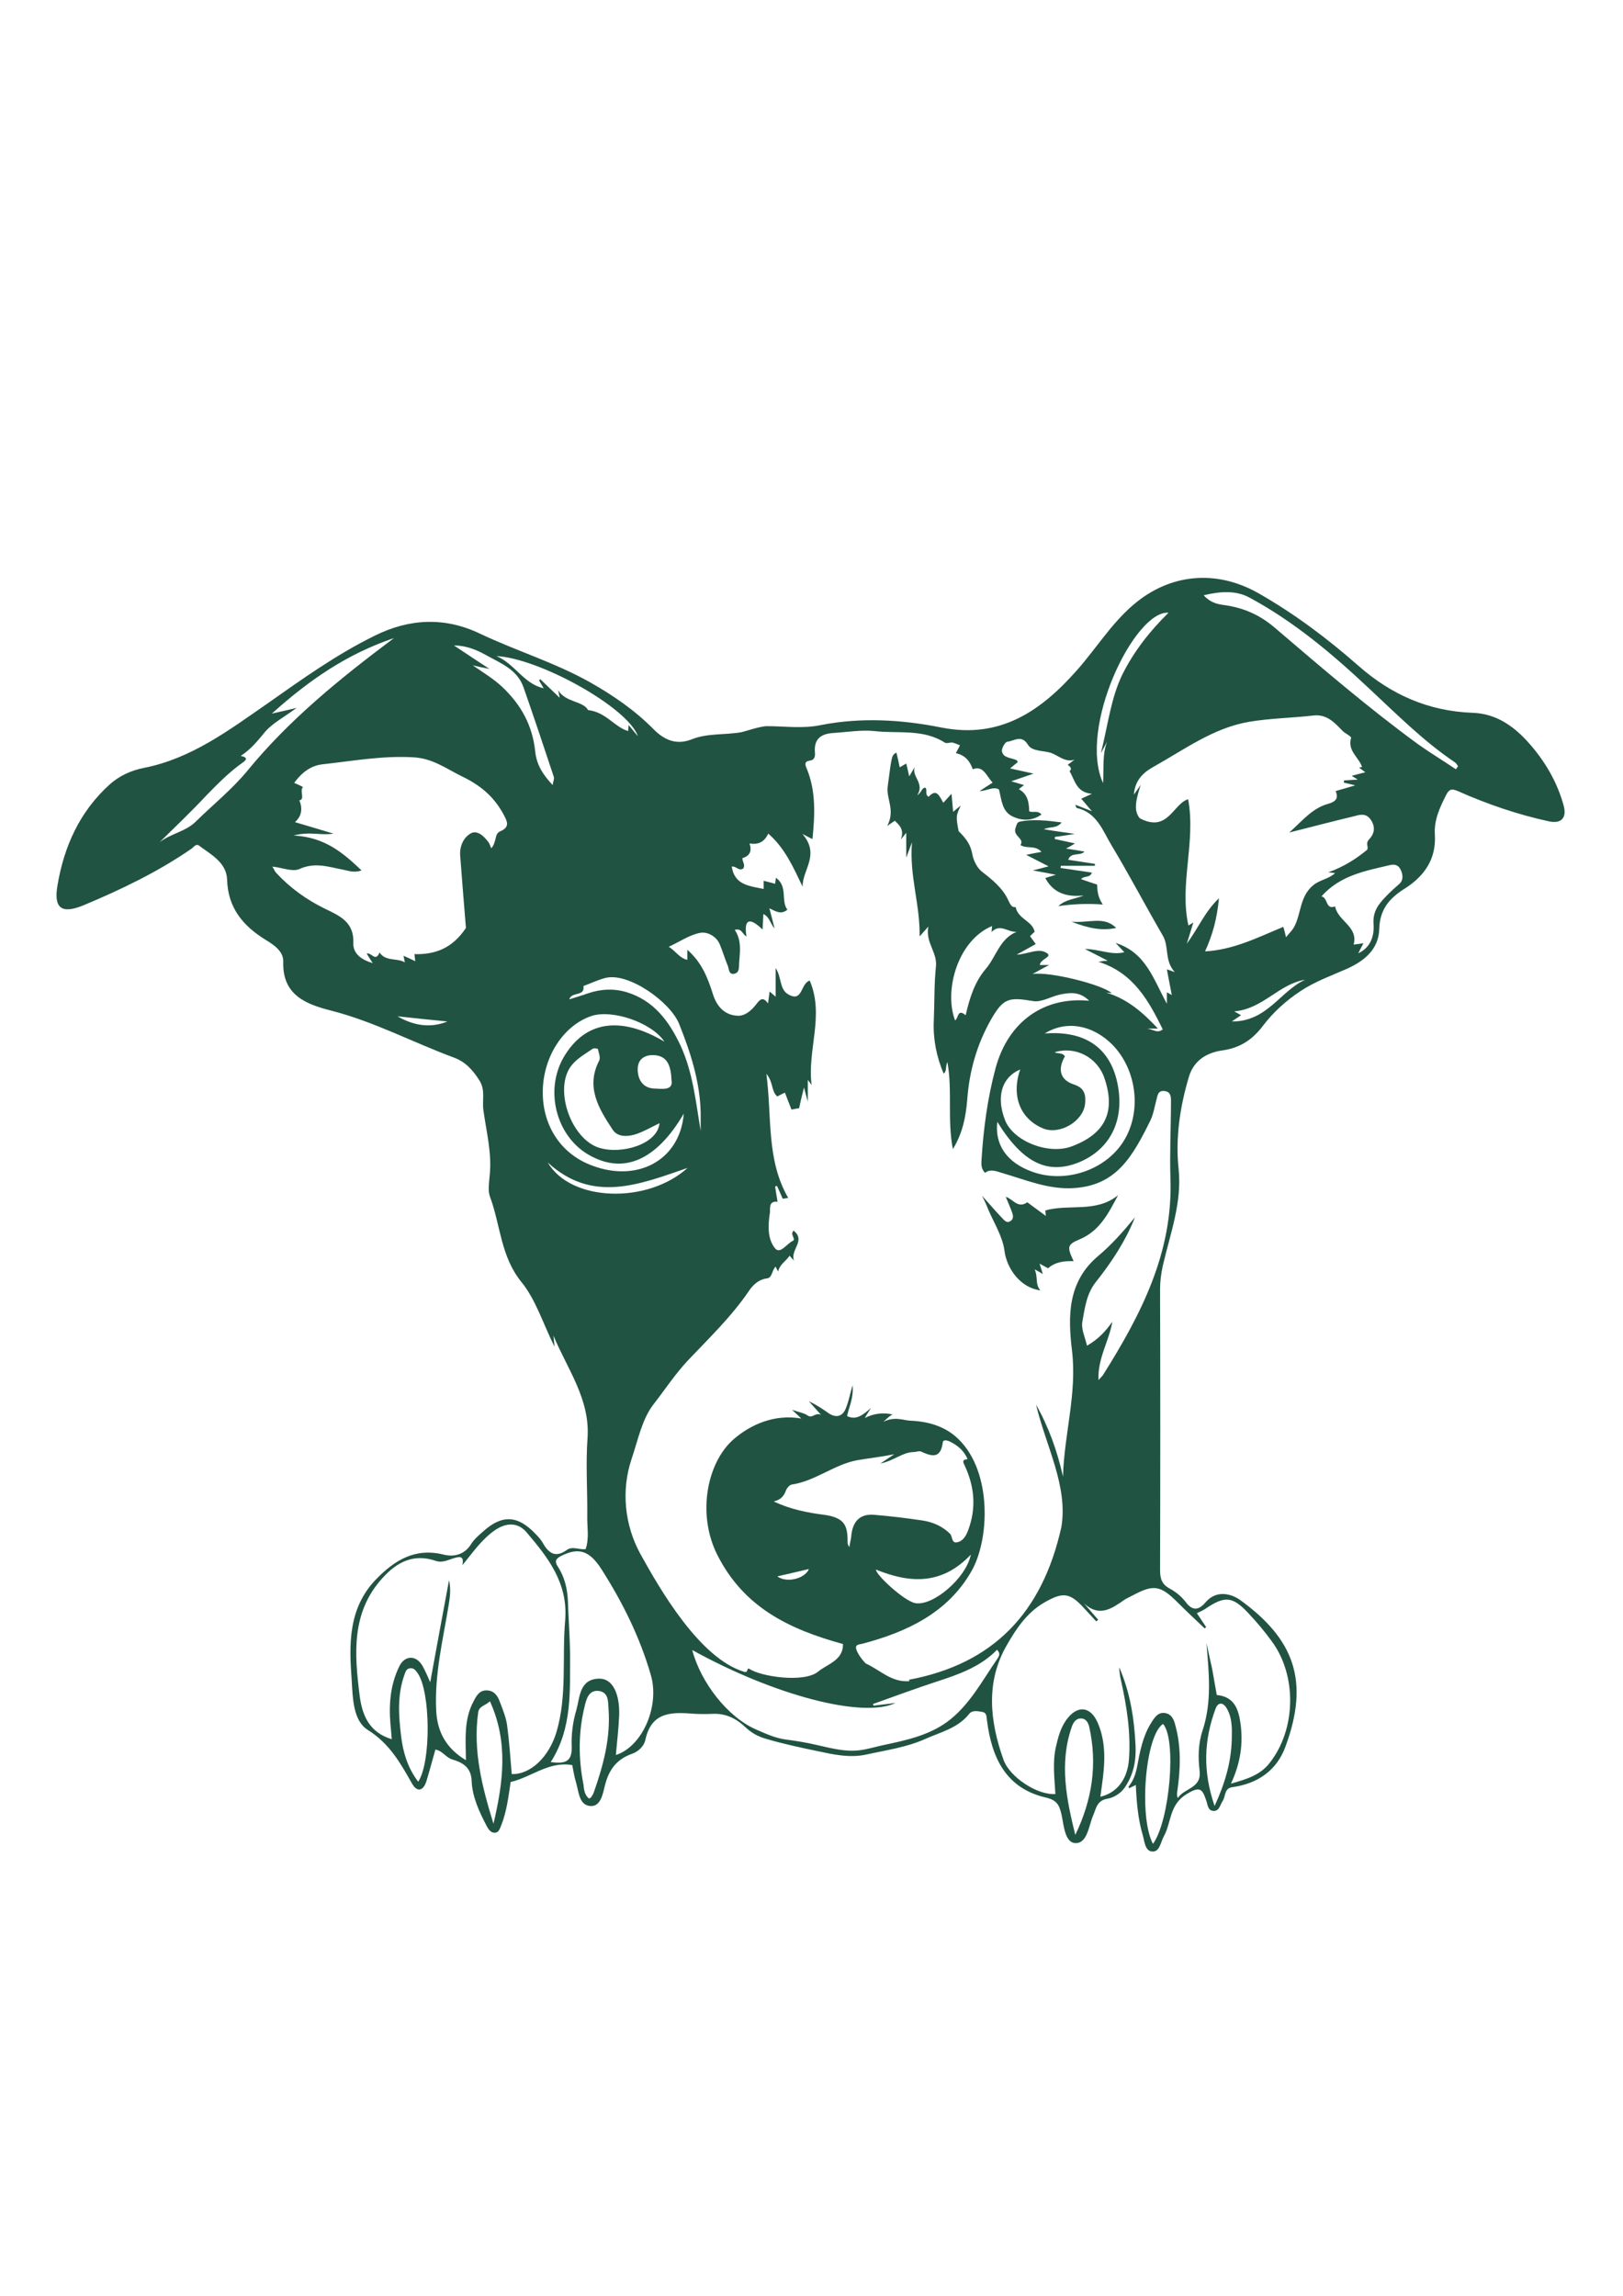 <?xml version="1.0" encoding="utf-8"?>
<!-- Generator: Adobe Illustrator 24.2.3, SVG Export Plug-In . SVG Version: 6.00 Build 0)  -->
<svg version="1.1" id="Layer_1" xmlns="http://www.w3.org/2000/svg" xmlns:xlink="http://www.w3.org/1999/xlink" x="0px" y="0px"
	 viewBox="0 0 595.3 841.9" style="enable-background:new 0 0 595.3 841.9; fill: #215342;" xml:space="preserve">
<g>
	<path d="M281.4,266.3c6.6,0,13,1,19.7-0.4c14.7-2.9,29.7-2,44.2,0.9c21.7,4.3,36.6-6.2,49.7-21c7-7.9,12.6-17.1,20.7-24
		c13.4-11.5,30.4-13,45.8-4.3c13.2,7.5,25.3,16.6,36.7,26.6c12.1,10.7,25.8,16.7,41.9,17.3c9,0.3,15.6,5.2,21.3,11.8
		c5.6,6.5,9.8,13.8,12.1,22.1c1.3,4.6-0.8,6.9-5.4,5.9c-11.5-2.5-22.6-6.3-33.4-11.1c-2.1-0.9-3.1-0.8-4.2,1.3
		c-2.4,4.7-4.6,9.4-4.2,14.8c0.5,9-4,15.2-11.1,19.7c-5.6,3.5-9.1,7.6-9.3,14.7c-0.2,7.6-5.5,11.8-11.9,14.7
		c-5.7,2.5-11.6,4.6-16.9,8.1c-5.3,3.5-10,7.7-13.8,12.7c-3.9,5.2-8.5,8.2-14.9,9.1c-5.8,0.8-10.5,3.7-12.3,9.6
		c-3.3,11.1-5,22.3-3.8,33.9c1.3,12.3-3.1,23.8-5.8,35.5c-0.6,2.8-1,5.6-1,8.5c0.1,34.3,0.1,68.6,0,103c0,3.2,0.6,5.3,3.6,6.9
		c2.2,1.2,4.3,2.9,5.8,4.9c2.6,3.5,4.9,2.9,7.3,0.1c3.9-4.6,9.3-3.2,12.6-0.9c19.9,14.4,25.6,29.7,16.7,53.8
		c-3.2,8.8-10.2,13.6-19.5,14.9c-3,0.4-2.4,3.3-3.5,5c-1,1.4-1.2,3.8-3.4,3.7c-2.2-0.1-2.1-2.4-2.7-3.9c-1.4-4.1-2.2-5.3-7.1-2.3
		c-6.5,3.9-5.6,10.4-8.4,15.5c-1.2,2.1-1.5,5.8-4.3,5.6c-2.7-0.2-2.8-3.9-3.5-6.2c-1.7-5.8-2.2-11.8-2.5-18.2
		c-1.1,0.5-1.8,0.9-2.5,1.2c-0.1-0.3-0.2-0.6-0.1-0.7c3.1-3.7,3.1-8.4,4.2-12.8c0.9-3.8,2.1-7.6,4.3-10.9c1.1-1.7,2.3-3.5,4.7-3.2
		c2.5,0.3,3.4,2.4,3.9,4.5c2.2,8,1.9,16.1,0.7,24.3c-0.1,0.7-0.2,1.4,0.2,2.4c2.3-3.7,8.8-3.5,8-10c-0.6-5-0.5-10.1,1.1-14.8
		c3.5-10.7,2.3-21.3,1.4-32.1c0.7,3.2,1.4,6.3,2.1,9.5c0.6,3.2,1.1,6.4,1.7,9.6c6.6,0.6,8,5.5,8.7,10.4c1,7.2,0.1,14.4-3.5,22.1
		c6-1.7,10.8-3.2,14.2-7.6c9.7-12.3,10.1-32.1,0.7-44.7c-2.6-3.6-5.5-7-8.5-10.2c-5.9-6.3-8.7-6.4-15.8-1.6c-0.9,0.6-1.9,1-3.1,1.6
		c1.2,1.8,2.3,3.4,3.4,5.1c-0.2,0.2-0.4,0.3-0.5,0.5c-3.3-3.1-6.6-6.2-9.8-9.4c-6.5-6.5-8.9-6.9-16.9-2.6c-0.9,0.5-1.9,0.9-2.8,1.5
		c-4.6,3.2-9.2,6.5-14.8,1.3c1.7,2,3.5,4,5.2,6c-0.2,0.2-0.5,0.4-0.7,0.6c-1.6-1.7-3.2-3.5-4.8-5.2c-5.1-5.5-7.7-5.5-14.3-1.7
		c-6.4,3.7-10.4,9.8-13.7,15.6c-7.8,13.4-6.3,27.9-1.2,42.1c2.2,6.2,12.3,13,19,12.5c-0.3-5.7-1.1-11.5,0.2-17.3
		c0.8-3.5,1.7-7,3.9-10c3.9-5.3,8.7-5,11.4,1.1c3.2,7.3,2.7,15.1,1.6,22.8c-0.2,1.4-0.4,2.8-0.6,4.4c6.2-1.4,10-6.6,10.5-13.8
		c0.7-9.7-0.8-19.2-2.9-28.7c-0.4-1.6-0.6-3.3-0.7-5c4,9.1,5.5,18.7,6,28.5c0.3,5.7-0.7,10.9-4,15.7c-1.6,2.3-4.3,3.7-6.2,4
		c-4.1,0.7-4.2,3.6-5.4,6.3c-1.6,3.8-2.1,10.3-6.6,10c-3.8-0.3-4.1-6.7-5-10.7c-0.8-3.4-1.8-5.1-5.7-6
		c-14.7-3.4-19.9-14.7-21.6-28.4c-0.2-1.2,0-2.7-1.7-3c-1.7-0.3-3.7-0.7-4.8,0.7c-4.2,5.3-10.5,6.7-16.1,9.2
		c-6.9,3.1-14.3,4.1-21.5,5.7c-6.2,1.4-12.3,0-18.4-1.3c-6.2-1.3-12.3-2.6-18.4-4.4c-3.2-0.9-5.6-2.3-7.8-4.4
		c-3.4-3.2-7.2-5-11.9-4.8c-2.1,0.1-4.2,0.1-6.4,0c-8.1-0.6-16-1.2-18.3,9.6c-0.5,2.3-2.6,4.3-5,5.1c-5.6,2-8.4,5.9-9.8,11.5
		c-0.8,3.1-1.5,7.9-5.4,7.6c-4.1-0.3-4.2-5.2-5.2-8.6c-0.7-2.2-1-4.5-1.4-6.4c-8.6-1.5-14.9,4.4-22.6,6.2c-0.8,5.2-1.4,10.8-3.5,16
		c-0.5,1.1-0.8,2.6-2.4,2.6c-1.4,0-2.2-1.2-2.8-2.3c-2.8-5.3-5.4-10.9-5.6-16.7c-0.2-5.4-3.9-6.9-7.2-7.9c-2.4-0.8-3.4-3.1-6.1-3.6
		c-1.1,3.8-2.1,7.7-3.3,11.6c-1.1,3.5-3.3,4.2-5.2,1c-4.3-7.6-8.3-14.8-16.3-19.8c-5.4-3.4-5.5-11.6-5.9-18.2
		c-1-13.2-1.3-26.4,8.9-37c6.8-7,14.3-11.7,24.8-9.1c3.6,0.9,7.5,0.2,10-3.7c1.1-1.8,2.7-3.2,4.3-4.6c7.1-6.5,12.9-6.2,19.5,0.8
		c0.9,0.9,1.8,1.9,2.4,2.9c2.1,3.8,4.6,6.1,9,2.9c2.1-1.5,4.5,0,6.9-0.3c1.4-4,0.5-8.1,0.6-12.1c0.1-9.5-0.6-19.1,0.1-28.6
		c1-14.3-7.4-25.3-12.5-37.6c0.1,1,0.2,1.9,0.4,4.1c-4.3-8.7-6.9-17.3-12.1-23.7c-7.7-9.4-7.7-21-11.6-31.4
		c-0.8-2.2-0.3-5.1-0.1-7.6c0.9-8.2-1.2-16.1-2.3-24.1c-0.5-3.6,0.8-7.2-1.4-10.8c-2.4-3.8-5.1-6.9-9.5-8.5
		c-15.1-5.6-29.3-13.2-45-17.2c-9-2.3-17.9-5.6-17.5-17.9c0.1-3.8-3.3-6.1-6.4-8c-8.3-5.1-13.9-11.7-14.2-22.1
		c-0.2-6.3-5.9-9.2-10.3-12.5c-1.1-0.8-1.9,0.5-2.7,1.1C58,319.7,44.5,326.2,30.6,332c-8,3.3-11,1.1-9.5-7.4
		c2.4-14.2,8.1-26.9,19-36.8c3.6-3.3,8.1-5.3,12.7-6.2c17.3-3.4,31-13.7,45-23.4c12.8-9,25.6-18.2,39.7-25.1
		c12.7-6.3,25.7-6.9,38.6-0.7c13.3,6.3,27.5,10.6,40.3,17.8c8.5,4.8,16.5,10.3,23.4,17.3c3.8,3.8,8.2,5.9,14,3.6
		c5.8-2.3,12.1-1.5,18.2-2.6C273.4,268.2,278.8,266.3,281.4,266.3z M324,521.4c4.4-2.1,7.2-0.5,10-0.4c6.5,0.3,12.7,2,17.6,6.8
		c12.4,12.1,11.4,37,4.6,48.6c-8.7,15.1-23.6,22.1-39.9,26.4c-1.2,0.3-2.8,0.2-2.2,2.1c0.8,2.5,3.7,5.5,3.6,5.2
		c5.2,2.4,9.4,7,15.9,6.4c-0.2-0.5-0.5-1-0.2-0.5c30.9-5.8,48.9-24.5,55.9-56c2.5-15-5.6-29.5-9.3-44.9c4.7,8.3,7.8,17.1,9.9,26.4
		c0.4-15.5,5.2-30.5,3.3-46.2c-1.5-12.5-1.7-25.2,9.6-34.7c5-4.2,9.3-9.1,13.5-14.2c-3.5,8.8-8.6,16.5-14.4,23.8
		c-3.4,4.3-4,9.5-4.9,14.5c-0.5,2.7,1,5.7,1.7,8.8c4.2-2.4,6.9-5.4,9.3-8.8c-1.2,7.1-5.4,13.3-5.1,21.4c0.9-1,1.4-1.4,1.7-1.9
		c13.9-22.1,25.7-44.9,24.7-72.1c-0.3-9.4,0.2-18.8,0.2-28.3c0-1.7-0.1-3.5-2.5-3.7c-2.3-0.2-2.4,1.6-2.8,3.1
		c-0.7,2.5-1.1,5.3-2.2,7.6c-6.7,13.6-12.6,23.9-28.1,24.9c-9.3,0.6-17.6-3-26.2-5.5c-2.1-0.6-4.3-1.7-6.4-0.1
		c-1.4-1.4-1.4-3-1.3-4.6c0.7-11.4,2.2-22.8,5.2-33.9c4.6-16.8,17.5-26.2,34.3-24.6c-3.5-3.5-7.1-3-10.6-2.3
		c-3.4,0.7-6.9,3-10.1,2.4c-8.8-1.5-10.8-1-15.2,6.6c-5.2,9.1-8,18.8-8.8,29.2c-0.5,6.3-1.6,12.5-5.3,18.5
		c-2.1-10.9-0.1-21.4-2-31.9c-0.8,1.5-0.1,3.3-1.4,4.2c-2.6-6.2-3.9-12.6-3.6-19.4c0.3-6.7,0.1-13.4,0.8-20
		c0.5-5.1-3.9-8.6-2.8-14.5c-1.2,1.4-1.7,1.9-3.2,3.6c0.2-11.9-3.8-22-2.8-34.5c-1,2.6-1.3,3.5-2.1,5.6v-9.1c-0.7,0.9-1.1,1.4-2,2.5
		c1.4-3.6-0.5-5.3-2.2-6.9c-0.5,0.3-1,0.7-2.8,1.9c3.1-5.8-0.4-9.9,0.2-14.5c1.5-11.4,1.4-11.4,3.2-12.4c0.4,1.7,0.8,3.4,1.2,5.4
		c0.9-0.5,1.5-0.9,2.4-1.4c0.4,1.6,0.7,3,1.1,4.7c0.8-1.4,1.4-2.4,2-3.4c-1.2,3.6,3.8,5.9,0.9,10.4c1.9-1.4,1.7-3,3.1-2.8
		c0.7,1-0.4,2.4,1.1,3.3c3-3.3,4-0.1,5.4,2.2c1.1-1.2,2-2.2,3-3.3c0.2,2.3,0.4,4.2,0.6,6.6c1.1-0.9,1.7-1.4,2.8-2.3
		c-1.8,3.9-1.8,3.9-0.8,9.4c3.1,3,4.4,5.2,5,8.3c0.4,2.4,1.8,5.2,3.6,6.6c3.9,3,7.7,6.1,9.7,10.6c0.8,1.8,1.5,2.6,2.6,2.3
		c1,4.6,6.1,5,7,9.1c-0.1,0.1-0.9,0.8-1.7,1.6c0.7,1,1.3,1.8,2.1,2.9c-2.3,1.3-4.3,2.4-7,3.9c4.3-0.2,8.2-2.7,11.2-0.5
		c1.9,1.4-2.6,2.1-2.7,4.3h3.4c-2.1,1.1-3.6,1.9-6.1,3.3c6.2-1,25.4,3.8,29.1,7c-0.8-0.1-1.5-0.1-2.1-0.2c7.8,2.3,13.5,7.3,19,13.2
		c-1,0-1.8,0-3.8,0c2.5,0.5,3.6,1.8,5.6,0.3c-5.2-10.5-10.7-20.7-23.6-24.8c1.2-0.2,1.9-0.3,3.4-0.4c-2.9-1.5-5.1-2.6-8.4-4.3
		c5.6,0.1,9.7,2.4,14.5,1.2c-1.2-1.3-2-2.1-3.2-3.4c11.1,3.5,13.8,13.2,18.8,22.3v-4.2c0.5,0.3,0.9,0.5,1.8,1
		c-0.7-3.4-1.2-6.4-1.8-9.4c0.7,0.2,1.3,0.4,2.9,1c-3.9-4.3-2-9.3-4.4-13.4c-6.4-11-12.3-22.3-18.8-33.1
		c-3.2-5.3-5.4-12.1-12.8-13.7c-0.1,0-0.2-0.5-0.5-1.2c2,0.8,3.5,1.4,6.1,2.4c-1.7-2-2.7-3.2-3.9-4.6c1.1-0.5,1.9-0.9,3.9-1.8
		c-5.8-0.5-6.2-5-8.2-8.3c0.9-0.7,0.5-1.6-0.7-2.3c0.9-0.7,1.7-1.3,2.5-1.9c-3.4,1.1-6-1.6-8.6-2.5c-2.8-0.9-6.9-0.5-8.4-2.9
		c-2.4-4-5.2-1.4-7.6-1.2c-0.8,0-2.2,2.5-2,3.5c0.5,2.6,3.4,2.3,5.4,3.3c0.2,0.1,0.2,0.3,0.4,0.7c-0.8,0.6-1.5,1.2-2.8,2.3
		c3,0.7,5.5,1.2,8.6,1.9c-2.7,0.9-4.8,1.7-8.2,2.8c2.4,0.7,3.6,1.1,4.7,1.4c-0.6,0.5-1.2,0.9-1.9,1.5c3.4,1.9,3.7,5,3.8,8.1
		c1.3,0.7,3.1-0.5,4.5,1.2c-3.5,2.5-7.3,2.3-10.6,0.7c-3.9-1.8-4-6.1-5-9.9c-2.2-1.2-4.5,0.6-7.1,0.6c1.7-1.1,3.2-2.1,4.8-3.1
		c-2.4-2.5-3.4-6.4-7.3-4.9c-1.1-3.2-3-5.2-6.2-5.9c0.6-1.2,1.1-2,1.5-2.9c-1.1-0.4-1.9-0.8-2.8-1c-0.9-0.1-2.1,0.5-2.8,0
		c-8-5.1-17.2-3.2-25.8-4.2c-4.9-0.5-10.1,0.4-15.1,0.7c-4.4,0.3-7.1,2.1-6.7,7.1c0.1,1.1,0.1,2.7-1.7,3c-2.4,0.3-1.9,1.6-1.2,3.2
		c3.3,8.2,2.9,16.7,2,25.6c-1-0.5-1.5-0.7-3.7-1.9c6.7,7.7-0.1,13.2,0.1,19.4c-3.4-7.1-6.5-14.2-12.6-19.5c-1.4,2.9-3.4,4.2-6.9,3.6
		c1.1,3.1-0.2,4.7-2.6,5.4c0,1.4,1.2,2.5,0.3,3.8c-1.6,1.1-2.6-1-4.2-0.7c1,6.8,6.5,7.1,11.7,8.2V323c1.5,0.4,2.8,0.7,4.2,1.1
		c0.1-0.8,0.2-1.4,0.3-2.2c4.5,3.2,1.7,8.4,4.2,11.7c-2.4,2-4.4,0.5-6.6-0.5c0.7,2.5,1.2,4.6,1.9,7.4c-1.7-2-1.8-4.2-4.1-5.3
		c-0.1,1.8-0.2,3.4-0.3,5.7c-4.9-4.8-6.9-3.7-5.9,2.5c-1.6-0.8-1.6-3.1-4.3-2.4c2.6,3.9,1.9,8,1.6,12.2c-0.1,1.6,0.2,3.5-1.8,3.9
		c-2,0.4-1.9-1.7-2.3-2.8c-1.1-2.6-1.9-5.4-3-8c-1.3-3.1-4.7-4.7-7.2-4.2c-3.8,0.7-7.4,3.2-11.5,5.1c2.5,1.5,3.8,4.1,6.8,4.8v-3.7
		c5.3,4.6,7.5,10.3,9.4,16.3c1.4,4.5,4.3,7.7,9.1,7.9c2.6,0.1,4.9-1.8,6.7-4.1c1.1-1.4,2.4-3.4,4.4-0.4c0.2-1.6,0.4-2.9,0.6-4.4
		c0.8,0.7,1.3,1.2,2.2,1.9v-10.5c2.3,3.5,1.3,7.8,4.7,9.7c5.3,3,4.4-4.1,7.8-5.1c5.5,12.8-1,25.6,0.7,38.3c-0.3-0.4-0.6-0.9-1.4-1.9
		v8c-0.8-2.8-1-3.8-1.4-5.2c-0.7,2.8-1.3,5.2-1.8,7.6c-0.8,0.1-1.7,0.3-2.8,0.5c-0.8-2.1-1.6-4.1-2.4-6.2c-1.1,0.5-1.9,0.9-2.8,1.4
		c-2.3-2-1.4-5.3-4-8.3c2.1,16-0.1,31.4,8,45.5c-0.7,0.1-1.3,0.2-2,0.3c-0.7-1.6-1.4-3.1-2.1-4.7c-0.4,0.1-0.3,0.1-0.7,0.2
		c0.3,1.9,0.6,3.9,0.9,5.6c-3.5-0.4-2.6,2.8-2.8,4c-0.7,4.5-1,9.6,1.9,13.1c1.9,2.3,4.3-1.8,6.6-2.8c0.2-0.1,0.2-0.3,0.3-0.5
		c-0.1-1-1.3-2.1-0.1-3.2c4.6,3.7-1.3,6.9,0.1,11c-0.8-0.9-1.2-1.4-1.6-1.8c-1.3,2-3.6,3.1-4.2,5.8c-0.5-0.9-0.7-1.3-0.9-1.8
		c-1.4,1.3-1.2,4-3.1,4.3c-3.3,0.4-5.4,2.6-6.9,4.9c-6.3,9.2-14.4,17-22,25c-4.8,5.1-8.6,10.9-12.8,16.3c-4.2,5.4-5.7,13.1-8,19.9
		c0,0.1-0.1,0.2-0.1,0.3c-3.8,11.5-2.5,24.1,3.3,34.7c7.1,12.8,21.7,38.3,38.1,43.2c1.5,0.4,0.8-1.3,1.7-1.2
		c4,2.9,20.2,5.4,25.4,1.1c3.4-2.8,9.2-4.1,9.1-10.1c-19.6-5.4-36.3-13.3-46.1-32.7c-7.6-15.1-3.7-34.1,6.1-42.5
		c6.3-5.4,15-9.2,24.7-7.5c-0.9-0.9-1.7-1.6-3.4-3.2c2.7,0.9,4.4,1.2,5.6,2c1.9,1.4,2.7-1.1,5-0.2c-1.9-2.1-3.1-3.5-4.4-4.9
		c2.7,1.2,5,2.8,7.3,4.4c2.6,1.7,4.9,1.2,6.1-1.5c1.1-2.5,1.6-5.3,2.6-8.8c0.5,4.7-1.4,8.1-2,11.3c3.3,1.6,5.7-0.3,8.8-3
		c-1.3,2-1.8,2.8-2.3,3.7c3.2-1.6,6.5-2.1,10.2-1.3C326.5,519.1,325.9,519.7,324,521.4z M471.7,343.7c1.2-1.5,2.3-2.5,3-3.8
		c2.6-4.9,2-11.1,6.9-15.2c2.5-2.1,5.7-2.3,8.1-4.5c-0.7-0.1-1.2-0.2-2.5-0.3c5.9-2.1,10.4-5.1,14.3-8.3c0.5-1.2-0.7-2.3,0.6-3.7
		c2.1-2.2,2.5-4.7,0.6-7.4c-1.8-2.5-4.1-1.7-6.3-1.1c-7.6,1.8-15.1,3.8-23.5,5.9c4.8-4.3,8.4-8.9,14.2-10.5c2.4-0.7,4.1-1.7,2.8-4.7
		c2.4-0.7,4.6-1.3,7.2-2.1c-1.6-0.4-2.9-0.7-4.2-1c0-0.3,0.1-0.5,0.1-0.8c1.6-0.1,3.2-0.2,5-0.3c-0.7-0.5-1.2-0.7-2.2-1.4
		c2-0.5,3.4-0.9,5-1.3c-0.8-0.6-1.4-1-2.3-1.7c0.8-0.2,1.3-0.3,1.1-0.2c-1.2-3.7-5.5-5.9-4-10.8c-0.7-1-2.1-1.4-3.2-2.5
		c-2.8-2.9-5.7-6.2-10.7-5.6c-7.8,0.9-15.8,1-23.5,2.3c-13.1,2.2-23.8,10.2-35.1,16.5c-3.2,1.8-6.8,4.5-7.2,10.2
		c1.3-1.8,1.9-2.7,2.5-3.6c-1.5,4.8-2.9,9.4-0.3,12.3c10.3,5.4,12.2-5.4,17.7-7c2.9,15.7-3.3,31,0.1,46.3c0.2-0.1,0.8-0.5,1.8-1.1
		c-0.7,2.4-1.3,4.2-2.4,7.8c4.5-6.2,6.6-11.7,11.8-16.7c-0.7,7.6-2.4,13.6-5.1,19.5c10.6-0.6,19.5-5.2,28.7-9
		C471.1,341.1,471.3,342.1,471.7,343.7z M143.7,637.8c-0.2-2-0.3-3.9-0.5-5.7c-0.6-7.3,0-14.4,3.3-21.1c2-4,6.1-4.1,8.4-0.2
		c1.1,1.9,1.9,3.9,2.9,6.1c2.3-12.7,4.6-25,6.9-37.4c0.7,3.1,0.4,6-0.1,8.9c-2.1,12.9-5.3,25.7-4.6,39c0.4,7.8,3.7,13.8,10.9,18.1
		c-0.1-7.6-0.8-14.9,2.8-21.6c1-1.9,2.1-4.1,4.9-4c2.6,0.1,3.9,1.9,4.7,4.1c1.1,2.9,2.3,5.8,2.7,8.7c0.8,5.9,1.2,11.9,1.7,17.9
		c7,0.2,13.7-6.4,16.4-15.4c4-13.5,2-27.3,3.2-41c1.1-13.7-6.3-23-14.1-32.2c-3.3-3.9-7.7-3.7-12-0.6c-4.6,3.3-7.7,7.8-11.6,12.6
		c0.7-3.4-0.9-3.2-2.7-2.7c-2.3,0.6-4.5,2-7.1,1.1c-8.1-2.8-14.3,0.5-19.5,6.3c-11.5,12.6-10.3,27.8-8.4,43
		C132.8,628.8,135.3,635.3,143.7,637.8z M170.9,340.3c-0.6-7.5-1.4-16.9-2.1-26.4c-0.3-3.5,1.2-6.8,3.9-8.3c2.4-1.3,4.9,1.1,6.5,3.3
		c0.4,0.6,0.6,1.3,1,2.2c2.1-2.5,1.1-5.3,3.2-6.2c4.1-1.7,2.4-4.1,1.1-6.6c-3.5-6.3-8.4-10.4-15.1-13.6c-5.9-2.9-10.8-6.7-18.1-7
		c-11.3-0.6-22.1,1.4-33.1,2.6c-4.3,0.5-7.6,3.1-10.3,6.8c1.4,0.6,2.3,1,3.2,1.5c-1.3,1.7,0.9,4.5-1.3,4.9c1.5,3.6,0.4,6.2-1.6,8
		c4.5,1.3,9.3,2.8,14.1,4.2c-4.4,0.8-8.6-0.9-14.6,0.7c11.4,0.6,18.1,6.3,24.9,12.8c-2.8,1-4.8,0.1-6.9-0.3
		c-5.3-1-10.2-2.8-15.9-0.2c-2.5,1.1-6.2-0.5-9.9-0.9c0.7,1.1,0.9,1.8,1.4,2.3c5.2,5.6,11.2,9.9,18,13.2c5.4,2.6,10.6,4.9,10.3,12.5
		c-0.2,3.9,3,6.2,7.1,7.4c-0.8-1.3-1.5-2.3-2.2-3.5c1.7-0.6,3.2,3.3,4.7-0.4c2.3,3.4,6.3,1.9,9.3,3.6c-0.2-0.9-0.3-1.5-0.5-2.4
		c1.6,0.7,2.9,1.3,4.3,2c-0.1-1.1-0.2-1.8-0.3-2.6C159.6,350.1,165.9,347.8,170.9,340.3z M253.9,605.1c3.1,11.8,13,24.8,23.8,29.3
		c3.2,1.4,6.7,3,10.4,3.5c3.8,0.5,7.6,1.1,11.4,2c5.4,1.2,10.7,2.7,16.2,1.9c2.9-0.4,5.7-1.3,8.6-1.9c8.1-1.7,16.2-3.5,22.9-8.3
		c8.3-6,13-15.2,18.7-23.4c0.5-0.8,1.2-1.8-0.2-3.2c-6,6.2-13.9,9-21.9,11.6c-7.9,2.6-15.8,5.5-23.6,8.3c0.1,0.2,0.1,0.4,0.2,0.6
		c2.6-0.3,5.1-0.6,8.1-1C316.5,630.3,283.9,621.7,253.9,605.1z M311.5,567.4c0.3-1.8,0.6-2.8,0.7-3.8c0.4-5.1,2.7-8.5,8.3-8.1
		c6,0.5,11.9,1.2,17.9,2.1c3.8,0.6,7.3,2.1,10.1,4.9c0.9,1,0.5,3.5,2.5,3.1c2.2-0.4,3.3-2.3,4.1-4.4c3-8,2.4-15.7-1.1-23.4
		c-0.5-1.2-1.6-2.5,0.9-2.7c-1.3-3.1-3.6-5-6.4-6.4c-1-0.5-2.6-0.9-2.7,0.3c-0.8,6.1-4.1,5.1-8,3.3c-0.7-0.3-1.8,0.2-2.8,0.2
		c-4,0.1-7.1,3.2-12.1,4.2c2-1.3,3-2,5.1-3.4c-5.5,1.1-9.7,1.5-13.6,2.2c-8.3,1.5-15.3,7.6-23.9,8.9c-0.9,0.1-2,1.4-2.3,2.4
		c-0.8,2.1-2.1,3.3-4.4,3.8c6,2.9,12.7,4.2,18.4,4.9c8.1,1.1,8.7,4.4,8.7,10.3C310.9,566.2,311,566.4,311.5,567.4z M202,646.2
		c4.5,0.5,7.9,0.5,7.7-5.6c-0.2-4.5,0.4-9.2,1.7-13.5c1.3-4.7,1.1-11.4,8.4-11.5c4.8-0.1,7.6,5.4,7.3,13.6
		c-0.2,4.8-0.8,9.6-1.2,14.4c9.7-3.1,16.2-17.9,12.8-29.4c-4-13.8-10.3-26.5-18-38.6c-4.5-7.1-8.5-8.2-14.9-5
		c-1.9,1-2.5,1.9-1.2,3.9c2.5,3.8,3.5,8.1,3.7,12.6c0.2,6.4,0.7,12.9,0.8,19.3C209,620,210,633.7,202,646.2z M374.2,392.2
		c-6.7,2.8-8.9,9.9-5.6,18.5c3,7.8,15.9,12.9,24.5,9.7c12.3-4.6,16.2-12.7,12-25c-2.6-7.7-10.7-11.9-18.3-9.5c1.2,0.6,2.9,0,3.8,1.5
		c-2.7,4.6-1.9,8.6,3.3,10.3c4,1.3,4.4,3.9,4.1,7.1c-0.7,6.4-9.2,11.4-15.2,9.1C374.3,410.5,370.8,402,374.2,392.2z M534,282.1
		c0.3-0.4,0.5-0.7,0.8-1.1c-0.4-0.5-0.6-1.1-1.1-1.4c-11.6-7.8-21.3-17.6-31.4-27c-13.5-12.7-27.7-24.7-44.1-33.5
		c-4.8-2.6-10.5-2.3-16.7-0.8c2.4,2.7,5.1,3.3,7.6,3.6c7,1,12.9,3.5,18.6,8.4c17.1,14.6,34.2,29.3,52.4,42.6
		C524.6,276.1,529.4,279,534,282.1z M58.5,308.9c4.1-3.2,9.5-3.9,13.2-7.5c6.3-6.2,13.4-11.9,19-18.7c15.3-18.7,33.9-33.8,53.8-48.7
		c-17.1,5.8-30.9,15.2-44.8,27.7c3.5-0.8,5.4-1.2,9.1-2.1c-4.9,3.6-8.8,5.6-11.5,8.7c-2.6,3.1-5,6.3-9,8.9c2.9,0.6,1.9,1.6,0.8,2.4
		c-5,3.5-9.3,7.9-13.5,12.2C70.1,297.7,64.3,303.2,58.5,308.9z M241.9,411.9c-2.7,1.3-5.3,2.8-8,3.8c-3.2,1.2-7.2,1.5-9.1-1.3
		c-5.1-7.7-10.1-15.7-5-25.5c0.5-1.1-0.2-2.8-0.5-4.2c-0.1-0.2-1.5-0.4-1.9-0.1c-3,2.1-6.3,3.8-8.4,7c-5.6,8.8,0.7,26.1,10.7,29.3
		C228,423.5,241.2,419.6,241.9,411.9z M383.2,379c14.4-1.1,23.4,4.9,26.4,17.1c3.3,13.7-1.8,25-13.5,30
		c-11.7,4.9-20.9,0.5-30.3-14.7c-1,8.5,3.6,15,12.8,18.3c12.1,4.4,26.7-0.5,33.4-11c6.9-10.8,5.1-26.4-4.1-35.7
		C400.6,375.8,391.1,374.1,383.2,379z M250.8,408.4c-10.2,17.4-22.4,22.5-35.2,14.9c-11.7-7-15.8-23.5-8.9-35.5
		c7.8-13.4,20.8-15.4,37-5.8c-4.6-7-19.4-12.1-27.1-9.3c-10,3.6-17.1,14.6-17.5,26.8c-0.4,12.4,5.9,22.7,16.5,27.3
		C233,434.3,249.4,425.9,250.8,408.4z M498.2,349.6c3.8-1.8,6-5.3,5.6-10.9c-0.3-4.4,1.8-7.1,4.5-9.9c1.5-1.6,3.2-3.1,4.9-4.6
		c1.3-1.1,1.4-2.6,1-4.1c-0.7-2.3-1.9-3.5-4.6-2.8c-8.9,2.1-18,3.7-24.9,11.4c2.5,0.6,1.4,5,5,3.7c1,5.4,8.6,7.4,6.8,14
		c1.1-0.1,2.1-0.3,3.6-0.5C499.3,347.4,498.8,348.4,498.2,349.6z M394.4,672.9c6.2-12.8,8.2-25.9,5.1-39.7c-0.4-1.6-1.3-3.1-3.2-3
		c-2,0.1-2.8,1.9-3.3,3.4C388.5,646.9,391.2,659.9,394.4,672.9z M153.4,653.4c4.8-7.3,4.5-33.1-0.2-39.8c-0.7-1-1.4-2-2.8-1.8
		c-1.4,0.1-1.7,1.4-2.1,2.5c-2.6,7.3-2.1,14.8-1.2,22.2C147.8,642.5,149.5,648.3,153.4,653.4z M354.2,372.3
		c1.4-6.2,3.3-12.2,7.3-16.9c3.9-4.5,5.1-11.1,11.4-13.7c-3.2,0.3-6-3.2-9.2,0.1c0.1-1,0.1-1.6,0.2-2.2
		c-12.4,5.1-17.8,23.3-13.6,34.6C351.6,373.5,351.1,369.7,354.2,372.3z M216.1,659.6c0.3-0.2,0.6-0.4,0.8-0.6
		c0.3-0.5,0.7-1.1,0.9-1.7c3.5-9.9,6.2-20,5.4-30.7c-0.2-2.6,0.1-6-3.6-6.5c-3.6-0.4-4.5,2.9-5.1,5.4c-2.4,9.6-2.4,19.2-0.5,28.9
		C214.2,656.3,214.4,658.3,216.1,659.6z M181,668.8c3.5-14.9,5.6-29.8-1.3-44.9c-1.8,1.7-3.9,1.7-4.3,4
		C173.4,642.1,176.9,655.5,181,668.8z M422.9,676.2c6.2-8.6,8.7-38.4,3.7-44C420.1,636.3,417.6,666.2,422.9,676.2z M234,270
		c-3.7-10.6-36.2-28.6-51.9-29.4c6.7,2.8,10,10.2,17.3,11.8c-0.5-0.9-1.1-1.9-1.7-2.9c0.2-0.1,0.3-0.3,0.5-0.4
		c2.2,2.1,4.5,4.3,7.1,6.8c-0.3-1.4-0.4-2.1-0.6-2.8c2.8,4.6,9.2,3.9,11,7.3c6.7,0.8,9.6,6.2,14.7,7.7c0-0.6,0.1-1.3,0.2-2.2
		C231.6,267.2,232.4,268.1,234,270z M173.4,244c4.4,3,7.7,5,10.8,7.9c7.1,6.7,11.1,14.3,12.1,23.6c0.5,5,2.8,8.5,6.4,12.4
		c0.2-1.4,0.7-2.4,0.4-3.1c-3.6-10.9-7.3-21.9-11.1-32.8c-2.3-6.5-8.4-8.8-13.8-11.8c-3.6-2-7.4-3.5-11.7-3.5
		c3.9,2.6,7.8,5.2,13,8.6C176.8,244.8,175.7,244.5,173.4,244z M257,414.7c0-2.3,0-4.5,0-6.8c-0.3-11.4-3.7-21.9-7.9-32.4
		c-3.2-8-18.4-18.9-26.9-16.9c-2.8,0.7-5.5,2-8.2,3c0.6,4-4.3,1.9-5.2,4.9c2.4-0.8,4.6-1.4,6.8-2.2c4.7-1.6,9.5-1.9,14.4-0.4
		c9.9,3.1,15.4,10.6,19.6,19.5C254.2,393.4,255.2,404.1,257,414.7z M445.5,662.3c3.9-8.5,6.1-16.2,6.3-24.5
		c0.1-3.9,0.2-7.9-1.9-11.4c-1.3-2.2-3.1-2.2-4,0.1C441.6,638,441.1,649.5,445.5,662.3z M321.3,575.6c-0.2,1.8,10.4,11.6,14.4,12.3
		c6.5,1.2,18.7-9.2,20.4-17.8C345.5,581.3,333.8,580.7,321.3,575.6z M428.6,224.7c-12.4-1-33.3,42.2-24,62.5
		c0.3-5.8-0.3-10.7,1.5-15.3c-0.5,0.9-0.9,1.8-2.3,4.3c2.7-10.9,3.7-20.3,7.9-28.9C415.9,238.9,421.6,231.6,428.6,224.7z
		 M200.9,426.3c8.5,14.5,36.6,15.3,51.3,2C234.5,434.4,217.3,441.4,200.9,426.3z M246.3,396.1c-0.2-5.2-1.5-8.6-5.8-9.1
		c-3.3-0.4-6.6,0.9-6.6,5.1c0,4,2.1,7.1,6.4,7.1C242.9,399.3,247,400,246.3,396.1z M478.7,359.3c-9.6,1.5-15.4,10.7-26,11.6
		c1.3,0.7,1.8,1,2.5,1.4c-0.9,0.6-1.6,1.1-3.4,2.3C464.8,374.7,469.6,363.4,478.7,359.3z M145.8,372.7c6,3.5,12.2,4.4,18.3,1.9
		C158.1,374,151.9,373.4,145.8,372.7z M285.1,578.1c3.4,2.5,10.1,0.9,11.6-2.7C292.8,576.3,289.1,577.2,285.1,578.1z"/>
	<path d="M360.2,438.5c3.1,3.5,5.1,5.8,7.2,8c0.8,0.8,1.8,2.3,3.2,1.3c1.5-0.9,0.9-2.5,0.4-3.8c-0.6-1.6-1.3-3.1-2.1-5.1
		c2.6,0.7,4.4,4.5,7.9,2c1.7,1.3,4,2.9,6.8,5c-0.1-1.3-0.2-2-0.2-2c8.8-2.5,18.6,1,26.7-5.6c-3.5,6.6-6.7,13-13.9,16.1
		c-4.8,2-4.9,2.8-2.4,8.1c-3.4-0.1-6.6,0.2-9.4,2.6c-0.6-0.3-1.6-0.9-3.1-1.7c0.5,1.6,0.8,2.5,1.2,3.8c-1-0.6-1.7-1-3-1.7
		c1.3,2.8,0.1,5.5,2.1,7.7c-7.3-0.9-12.4-8-13.2-14.7c-0.7-5.1-3.8-10-5.9-14.9C362,442.3,361.5,441.1,360.2,438.5z"/>
	<path d="M394.2,305.8c-3.5,0.6-5.4,0.9-7.3,1.1c0,0.3,0,0.6,0,0.8c2.3,0.5,4.6,1,7.4,1.6c-1.1,0.7-1.8,1.1-3.3,1.9
		c2.8,0.4,4.6,0.7,6.8,1.1c-1.8,1.8-4.9,0-6,3c3.3,0.5,6.6,1,9.8,1.5c0,0.2,0,0.4,0,0.7c-4.2,0-8.3,0-12.5,0c0,0.3-0.1,0.5-0.1,0.8
		c3.8,0.6,7.6,1.1,11.5,1.7c-0.8,2.1-2.7,1-4,2.4c2.1,0.7,4,1.4,5.9,2c0.1,2.4,0.3,4.7,2.1,7.3c-5.7-0.4-11-0.2-16.3,0.6
		c2.6-2.5,6.1-2.6,9.3-3.9c-5.9,0.6-11-0.6-14.1-6.4c0.8-0.3,1.9-0.6,3.9-1.2c-3-0.6-5.1-1-8.5-1.6c2.7-0.7,4.1-1,5.8-1.5
		c-2.9-1.5-5.5-2.8-8.2-4.2c1.7-0.4,3.5-0.7,5.6-1.1c-2.3-2.6-5.4-1-7.7-2.5c1.6-2.5-2.9-3.2-1.8-6.3c0.4-1.1,0.5-2.1,1.6-2.3
		c4.9-1,9.8-0.4,15.3,0.3c-1.9,2.4-4.4,1.4-6.5,2.5C386.3,304.7,389.4,305.1,394.2,305.8z"/>
	<path d="M393,338c6.6,0.6,11.9-2.2,16.4,2.3C404.2,341.4,399.4,340.5,393,338z"/>
</g>
</svg>
